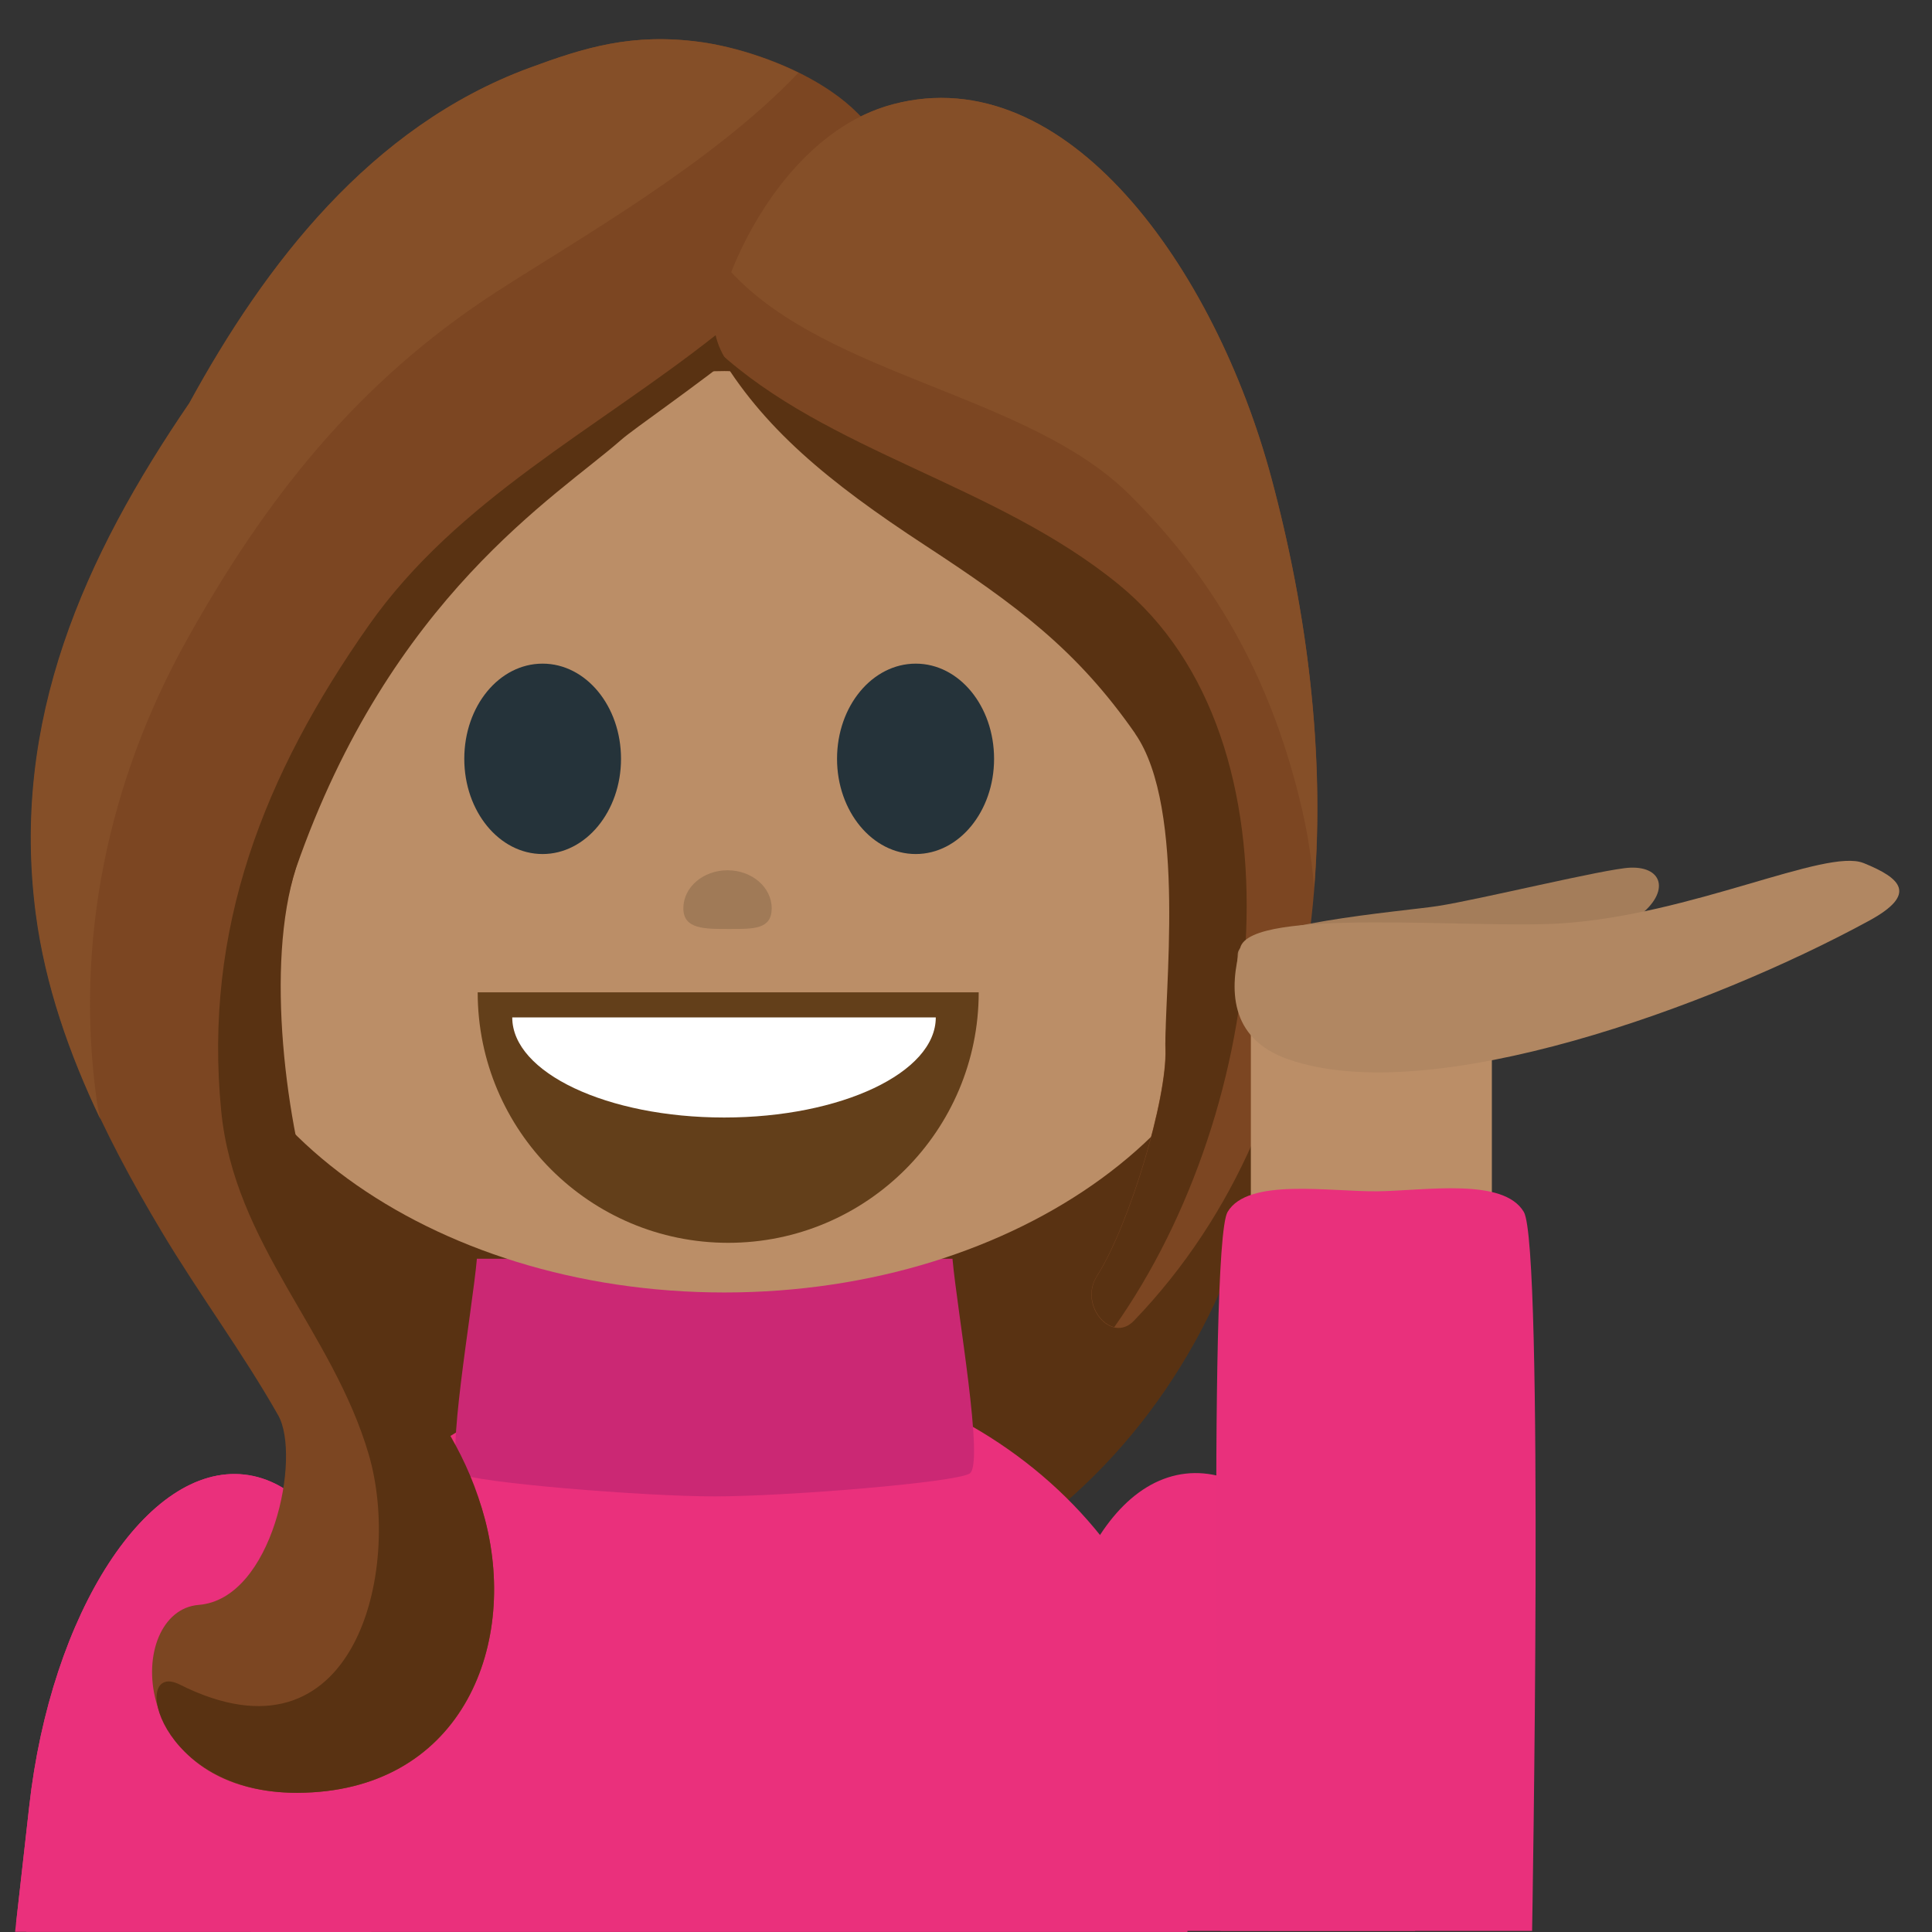 <svg xmlns="http://www.w3.org/2000/svg" viewBox="0 0 64 64" enable-background="new 0 0 64 64"><rect x="0" y="0" width="64" height="64" fill="#333333" stroke="none"/><g transform="translate(.522-.012)"><path d="m41.705 34.11c0 11.02-8.172 19.973-18.23 19.973-10.06 0-18.231-8.946-18.231-19.973v-10.668c0-11.03 8.17-19.974 18.231-19.974 10.06 0 18.23 8.946 18.23 19.974v10.668" fill="#593212"/><g fill="#ea307c"><path d="m11.774 64.01l.32-2.85c.723-6.432-1.301-11.938-4.52-12.301-3.215-.359-6.411 4.566-7.129 11l-.467 4.146 11.796.001"/><path d="m11.774 64.01l.32-2.85c.723-6.432-1.301-11.938-4.52-12.301-3.215-.359-6.411 4.566-7.129 11l-.434 3.857c.104.09.229.188.346.288l11.417.002"/></g><g fill="#ea307c"><path d="m34.551 63.979l-.316-2.85c-.729-6.427 1.3-11.934 4.519-12.301 3.218-.357 6.412 4.564 7.136 11l.465 4.146-11.804.003"/><path d="m38.813 64.01v-5.091c0-7.644-6.942-13.847-15.506-13.847-8.57 0-15.52 6.203-15.52 13.847v5.091h31.03"/></g><path d="m31.03 41.71h-7.765-.225-7.764c-.155 1.735-1.059 6.783-.574 7.112.439.298 6.076.76 8.451.76 2.373 0 8.01-.462 8.449-.76.487-.329-.417-5.377-.572-7.112" fill="#cb2874"/><path d="m5.824 29.95c0 7.114 7.896 12.877 17.651 12.877 9.751 0 17.66-5.765 17.66-12.877 0-7.108-7.908-17.646-17.66-17.646-9.758 0-17.651 10.537-17.651 17.646" fill="#bb8e67"/><path d="m28.999 6.435c.201-3.072-4.02-4.715-6.296-5.03-2.279-.313-3.86.185-5.688.859-5.243 1.938-8.739 6.493-11.255 11.1-3.475 5.089-5.924 10.509-5.084 16.927.49 3.742 2.211 7.268 4.154 10.516 1.231 2.063 2.678 3.998 3.863 6.088.768 1.354-.178 6.086-2.632 6.281-2.452.195-2.416 6.241 3.282 6.224 5.338-.021 7.313-4.753 6.207-9.03-1.109-4.278-5.867-6.168-6.561-9.926-.61-3.316-.73-8.479.291-11.672.834-2.926 2.798-7.724 5-9.834 2.958-2.835 3.576-2.931 5.542-4.96 3.128-3.221 9.721-3.044 9.177-7.548" fill="#7c4622"/><path d="m28.98 6.185c-1.815 1.742-3.796 3.347-5.796 4.931-3.953 3.123-8.563 5.453-11.481 9.6-3.493 4.964-5.49 10.08-4.896 16.11.437 4.402 3.695 7.296 4.887 11.37 1.115 3.805-.446 10.536-6.26 7.62-1.652-.829-.768 3.603 3.896 3.586 5.338-.021 7.327-4.752 6.221-9.03-1.109-4.278-4.227-5.894-5.56-9.926-1.058-3.204-1.729-8.48-.709-11.672 3.132-8.998 8.649-12.323 10.771-14.19.875-.769 7.776-5.269 8.931-8.149.007-.087-.002-.168-.004-.252" fill="#593212"/><path d="m2.69 36.52c-.748-5.269.352-10.603 2.979-15.315 2.587-4.637 5.616-8.518 10.238-11.514 2.689-1.742 7.178-4.273 10.02-7.269-1.122-.551-2.333-.89-3.239-1.015-2.279-.314-3.861.183-5.689.858-5.24 1.938-8.734 6.492-11.252 11.1-3.476 5.089-5.924 10.509-5.084 16.927.31 2.357 1.104 4.624 2.138 6.792-.038-.189-.085-.384-.112-.569" fill="#854f28"/><g><path d="m41.594 15.847c-1.867-6.949-6.785-13.9-12.536-12.379-3.874 1.025-6.198 6.205-5.874 7.647.602 2.678 5.682 3.604 8.328 6.614 2.306 2.622 4.291 4.484 6.23 7.267 1.734 2.485.273 8.111.34 9.754.064 1.643-1.197 5.854-2.273 7.537-.608.959.482 2.252 1.23 1.479 6.785-7.06 7.229-17.948 4.555-27.919" fill="#7c4622"/><path d="m36.873 16.378c3.047 3.01 4.809 6.426 5.744 10.478.186.806.314 1.66.395 2.551.35-4.42-.217-9.08-1.418-13.563-1.867-6.949-6.785-13.9-12.536-12.379-2.724.721-4.533 3.476-5.358 5.562 3.207 3.461 9.829 4.047 13.173 7.351" fill="#854f28"/><path d="m37.08 24.314c1.732 2.485.939 8.792 1.01 10.437.064 1.642-1.197 5.853-2.273 7.536-.438.693.01 1.552.572 1.688 5.135-7.257 6.471-19.449.137-24.61-4.083-3.329-9.625-4.37-13.293-7.743 1.488 2.553 3.684 4.356 6.876 6.446 3.051 1.996 5.04 3.466 6.975 6.246" fill="#593212"/></g><g><path d="m31.899 32.884c0 4.582-3.717 8.298-8.299 8.298-4.58 0-8.298-3.716-8.298-8.298" fill="#633f1a"/><path d="m30.477 33.716c0 1.832-3.141 3.315-7.01 3.315-3.873 0-7.02-1.483-7.02-3.315" fill="#fff"/></g><g fill="#25333a"><path d="m20.05 25.15c0 1.737-1.164 3.153-2.598 3.153-1.438 0-2.594-1.416-2.594-3.153 0-1.75 1.156-3.154 2.594-3.154 1.434 0 2.598 1.404 2.598 3.154"/><path d="m32.408 25.15c0 1.737-1.159 3.153-2.594 3.153-1.44 0-2.608-1.416-2.608-3.153 0-1.75 1.168-3.154 2.608-3.154 1.435 0 2.594 1.404 2.594 3.154"/></g><g><path d="m40.48 31.61c-.351 5.699 4.674 1.723 5.406 1.658.731-.066 6.364-1.861 7.762-2.826 1.16-.802.975-1.735-.172-1.687-.824.035-5.02 1.063-6.375 1.271-1.093.171-6.562.605-6.621 1.584" fill="#a47d5a"/><path fill="#bb8e67" d="m40.914 33.697h7.984v26.439h-7.984z"/><path d="m61.21 28.602c-1.242-.506-5.711 1.729-10.04 2-2.936.183-10.25-.541-10.607.803-.346 1.304-.41 3 1.59 3.698 4.742 1.657 14.06-1.768 19.24-4.59 1.621-.884 1.06-1.408-.18-1.911" fill="#b18762"/><path d="m49.957 40.16c-.674-1.144-3.25-.708-4.834-.685-1.584.021-4.307-.459-4.98.685-.672 1.146-.238 23.815-.238 23.815l10.326.002c-.001.001.398-22.671-.274-23.817" fill="#e9307c"/></g></g><path d="m25.563 30.09c0 .696-.593.684-1.4.684-.81 0-1.526.015-1.526-.684 0-.701.656-1.261 1.464-1.261.806.001 1.462.561 1.462 1.261" opacity=".6" fill="#8e6c4e"/></svg>